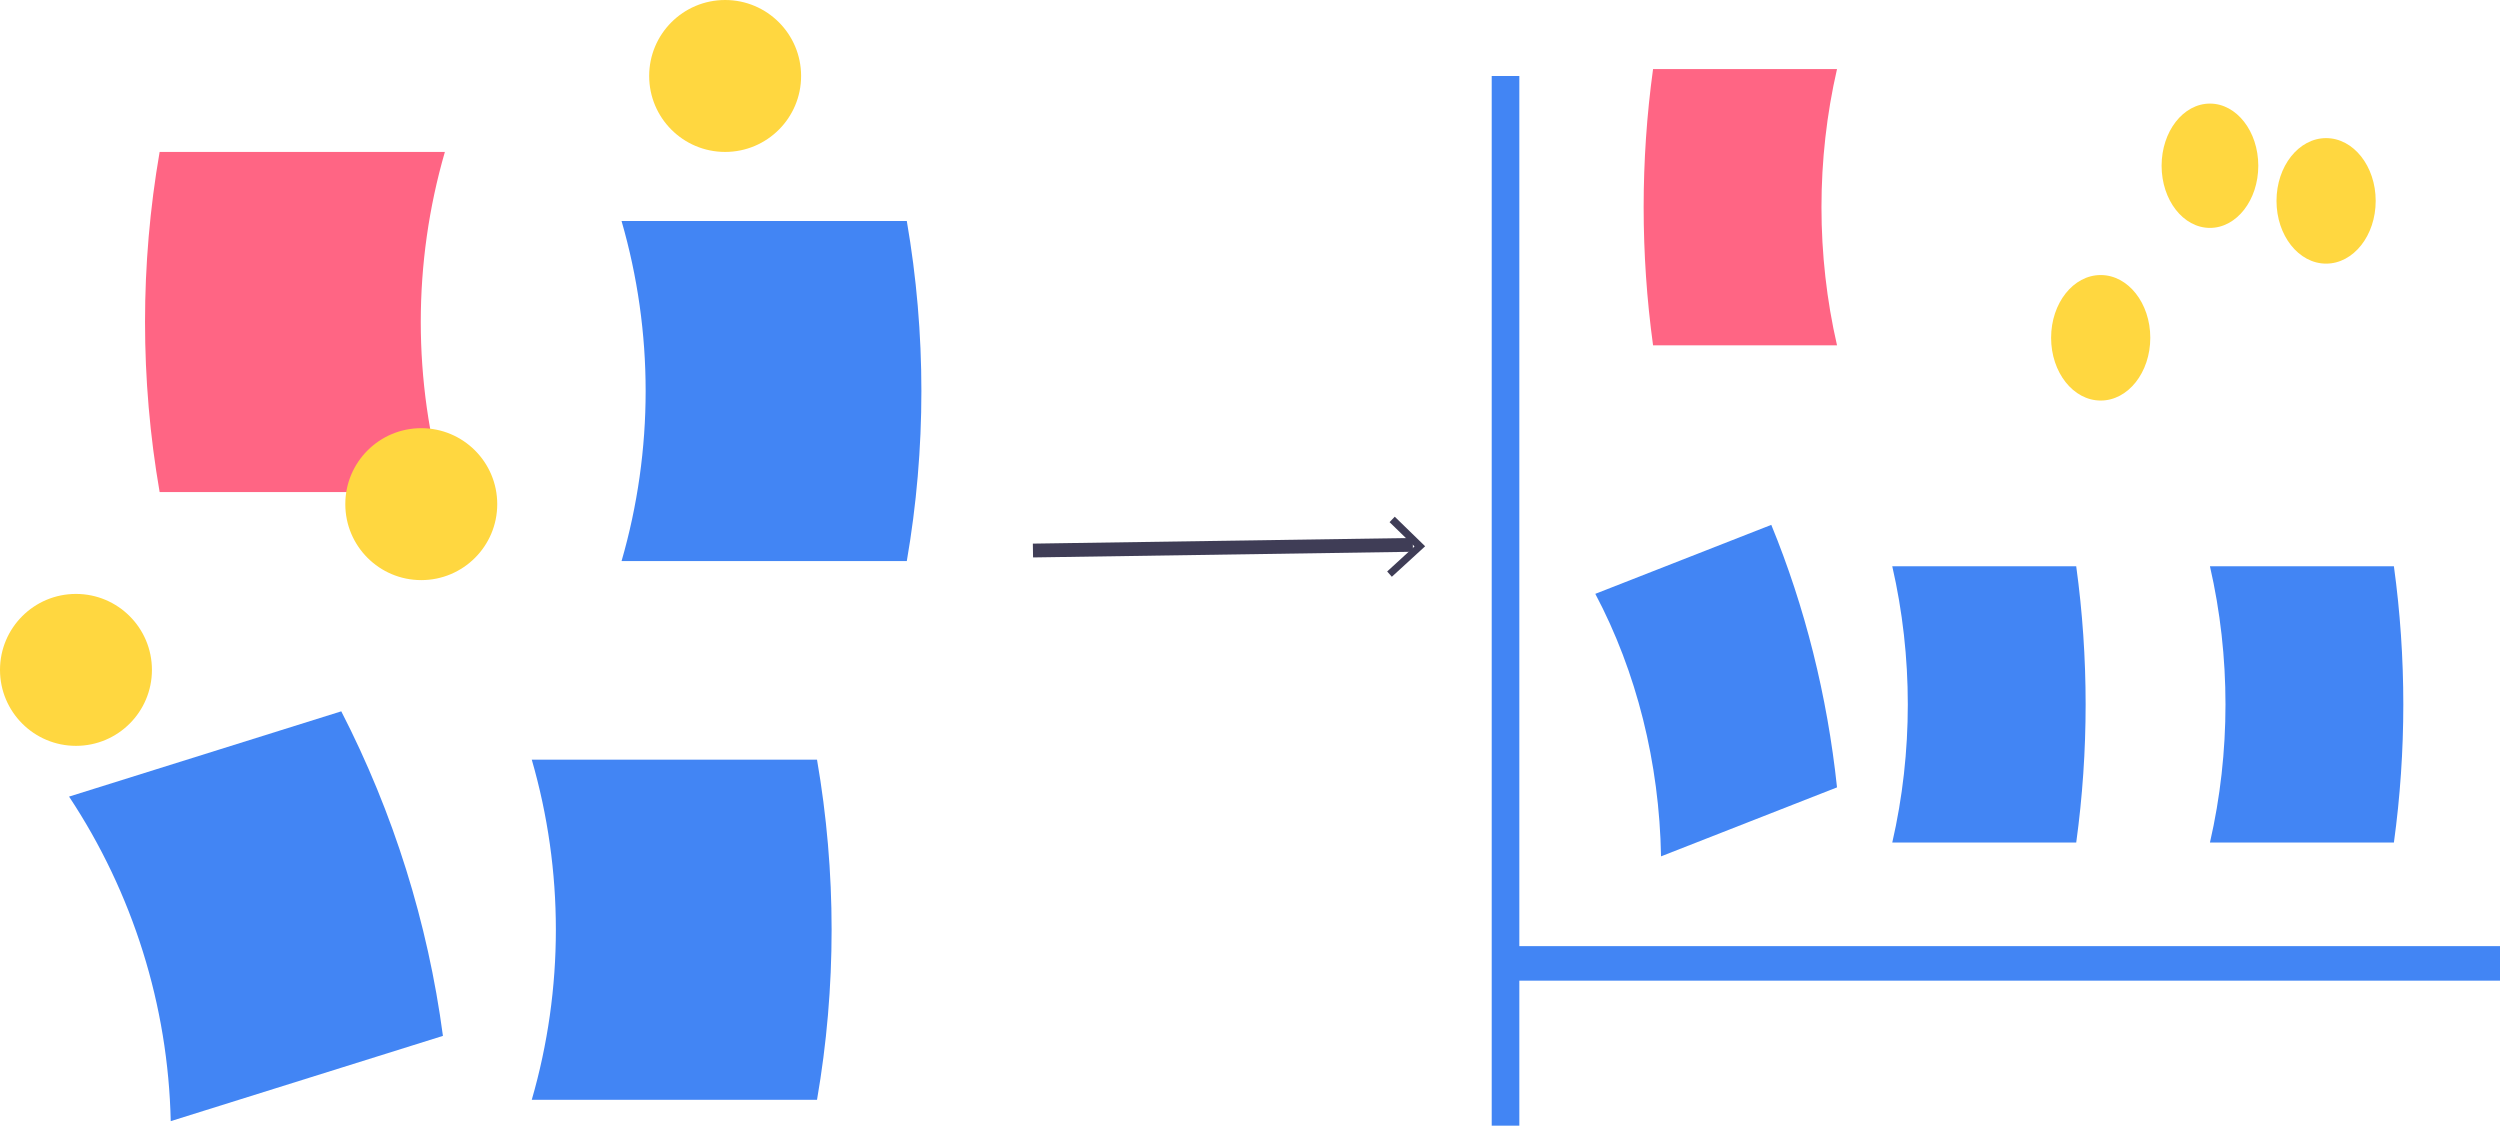 <?xml version="1.0" encoding="UTF-8"?>
<svg width="362px" height="163px" viewBox="0 0 362 163" version="1.1" xmlns="http://www.w3.org/2000/svg" xmlns:xlink="http://www.w3.org/1999/xlink">
    <!-- Generator: Sketch 53.2 (72643) - https://sketchapp.com -->
    <title>Group 10</title>
    <desc>Created with Sketch.</desc>
    <g id="Page-1" stroke="none" stroke-width="1" fill="none" fill-rule="evenodd">
        <g id="Group-10">
            <g id="Group-6" transform="translate(10, 0)" fill-rule="nonzero">
                <g id="Group-2" transform="translate(0, 22)">
                    <path d="M14.722,140.342 L54.137,127.995 C51.955,111.603 46.976,95.707 39.415,81 L0,93.348 C9.249,107.307 14.354,123.601 14.722,140.342 Z" id="Path" fill="#4285F4"></path>
                    <path d="M54.418,49.247 L13.114,49.247 C10.295,32.952 10.295,16.295 13.114,1.42108547e-14 L54.418,1.42108547e-14 C49.764,16.086 49.764,33.161 54.418,49.247 L54.418,49.247 Z" id="Path" fill="#FF6584"></path>
                    <path d="M67,137.247 L108.304,137.247 C111.122,120.952 111.122,104.295 108.304,88 L67,88 C71.653,104.086 71.653,121.161 67,137.247 Z" id="Path" fill="#4285F4"></path>
                    <path d="M80,59.247 L121.304,59.247 C124.122,42.952 124.122,26.295 121.304,10 L80,10 C84.653,26.086 84.653,43.161 80,59.247 L80,59.247 Z" id="Path" fill="#4285F4"></path>
                </g>
                <circle id="Oval" fill="#FFD740" cx="95" cy="11" r="11"></circle>
            </g>
            <g id="Group-9" transform="translate(216, 10)" fill-rule="nonzero">
                <path d="M24.518,114 L50,104.012 C48.59,90.753 45.37,77.896 40.482,66 L15,75.988 C20.98,87.279 24.28,100.459 24.518,114 Z" id="Path" fill="#4285F4"></path>
                <path d="M50,40 L23.363,40 C21.546,26.765 21.546,13.235 23.363,0 L50,0 C46.999,13.065 46.999,26.935 50,40 L50,40 Z" id="Path" fill="#FF6584"></path>
                <path d="M58,112 L84.637,112 C86.454,98.765 86.454,85.235 84.637,72 L58,72 C61.001,85.065 61.001,98.935 58,112 Z" id="Path" fill="#4285F4"></path>
                <path d="M104,112 L130.637,112 C132.454,98.765 132.454,85.235 130.637,72 L104,72 C107.001,85.065 107.001,98.935 104,112 L104,112 Z" id="Path" fill="#4285F4"></path>
                <ellipse id="Oval" fill="#FFD740" cx="104" cy="14" rx="7" ry="9"></ellipse>
                <g id="Group-7" transform="translate(81, 10)" fill="#FFD740">
                    <ellipse id="Oval" cx="39.819" cy="9.087" rx="7.181" ry="9.087"></ellipse>
                    <ellipse id="Oval" cx="7.181" cy="28.913" rx="7.181" ry="9.087"></ellipse>
                </g>
                <rect id="Rectangle" fill="#4285F4" x="1" y="127" width="145" height="5"></rect>
                <polygon id="Rectangle" fill="#4285F4" transform="translate(2, 77) rotate(-90) translate(-2, -77) " points="-74 75 78 75 78 79 -74 79"></polygon>
            </g>
            <circle id="Oval" fill="#FFD740" fill-rule="nonzero" cx="61" cy="73" r="11"></circle>
            <g id="Group-3" transform="translate(178.663, 80.592) rotate(39) translate(-178.663, -80.592) translate(155.163, 52.592)">
                <path d="M34.853,3.976 L8.06,52.024" id="Path" stroke="#3F3D56" stroke-width="2" transform="translate(21.457, 28) rotate(21) translate(-21.457, -28) "></path>
                <polygon id="Path" fill="#3F3D56" fill-rule="nonzero" transform="translate(42.036, 11.199) rotate(52) translate(-42.036, -11.199) " points="37.684 12.956 38.486 13.694 41.937 10.021 45.632 13.916 46.388 13.225 41.888 8.482"></polygon>
            </g>
            <circle id="Oval" fill="#FFD740" fill-rule="nonzero" cx="11" cy="97" r="11"></circle>
        </g>
    </g>
</svg>
